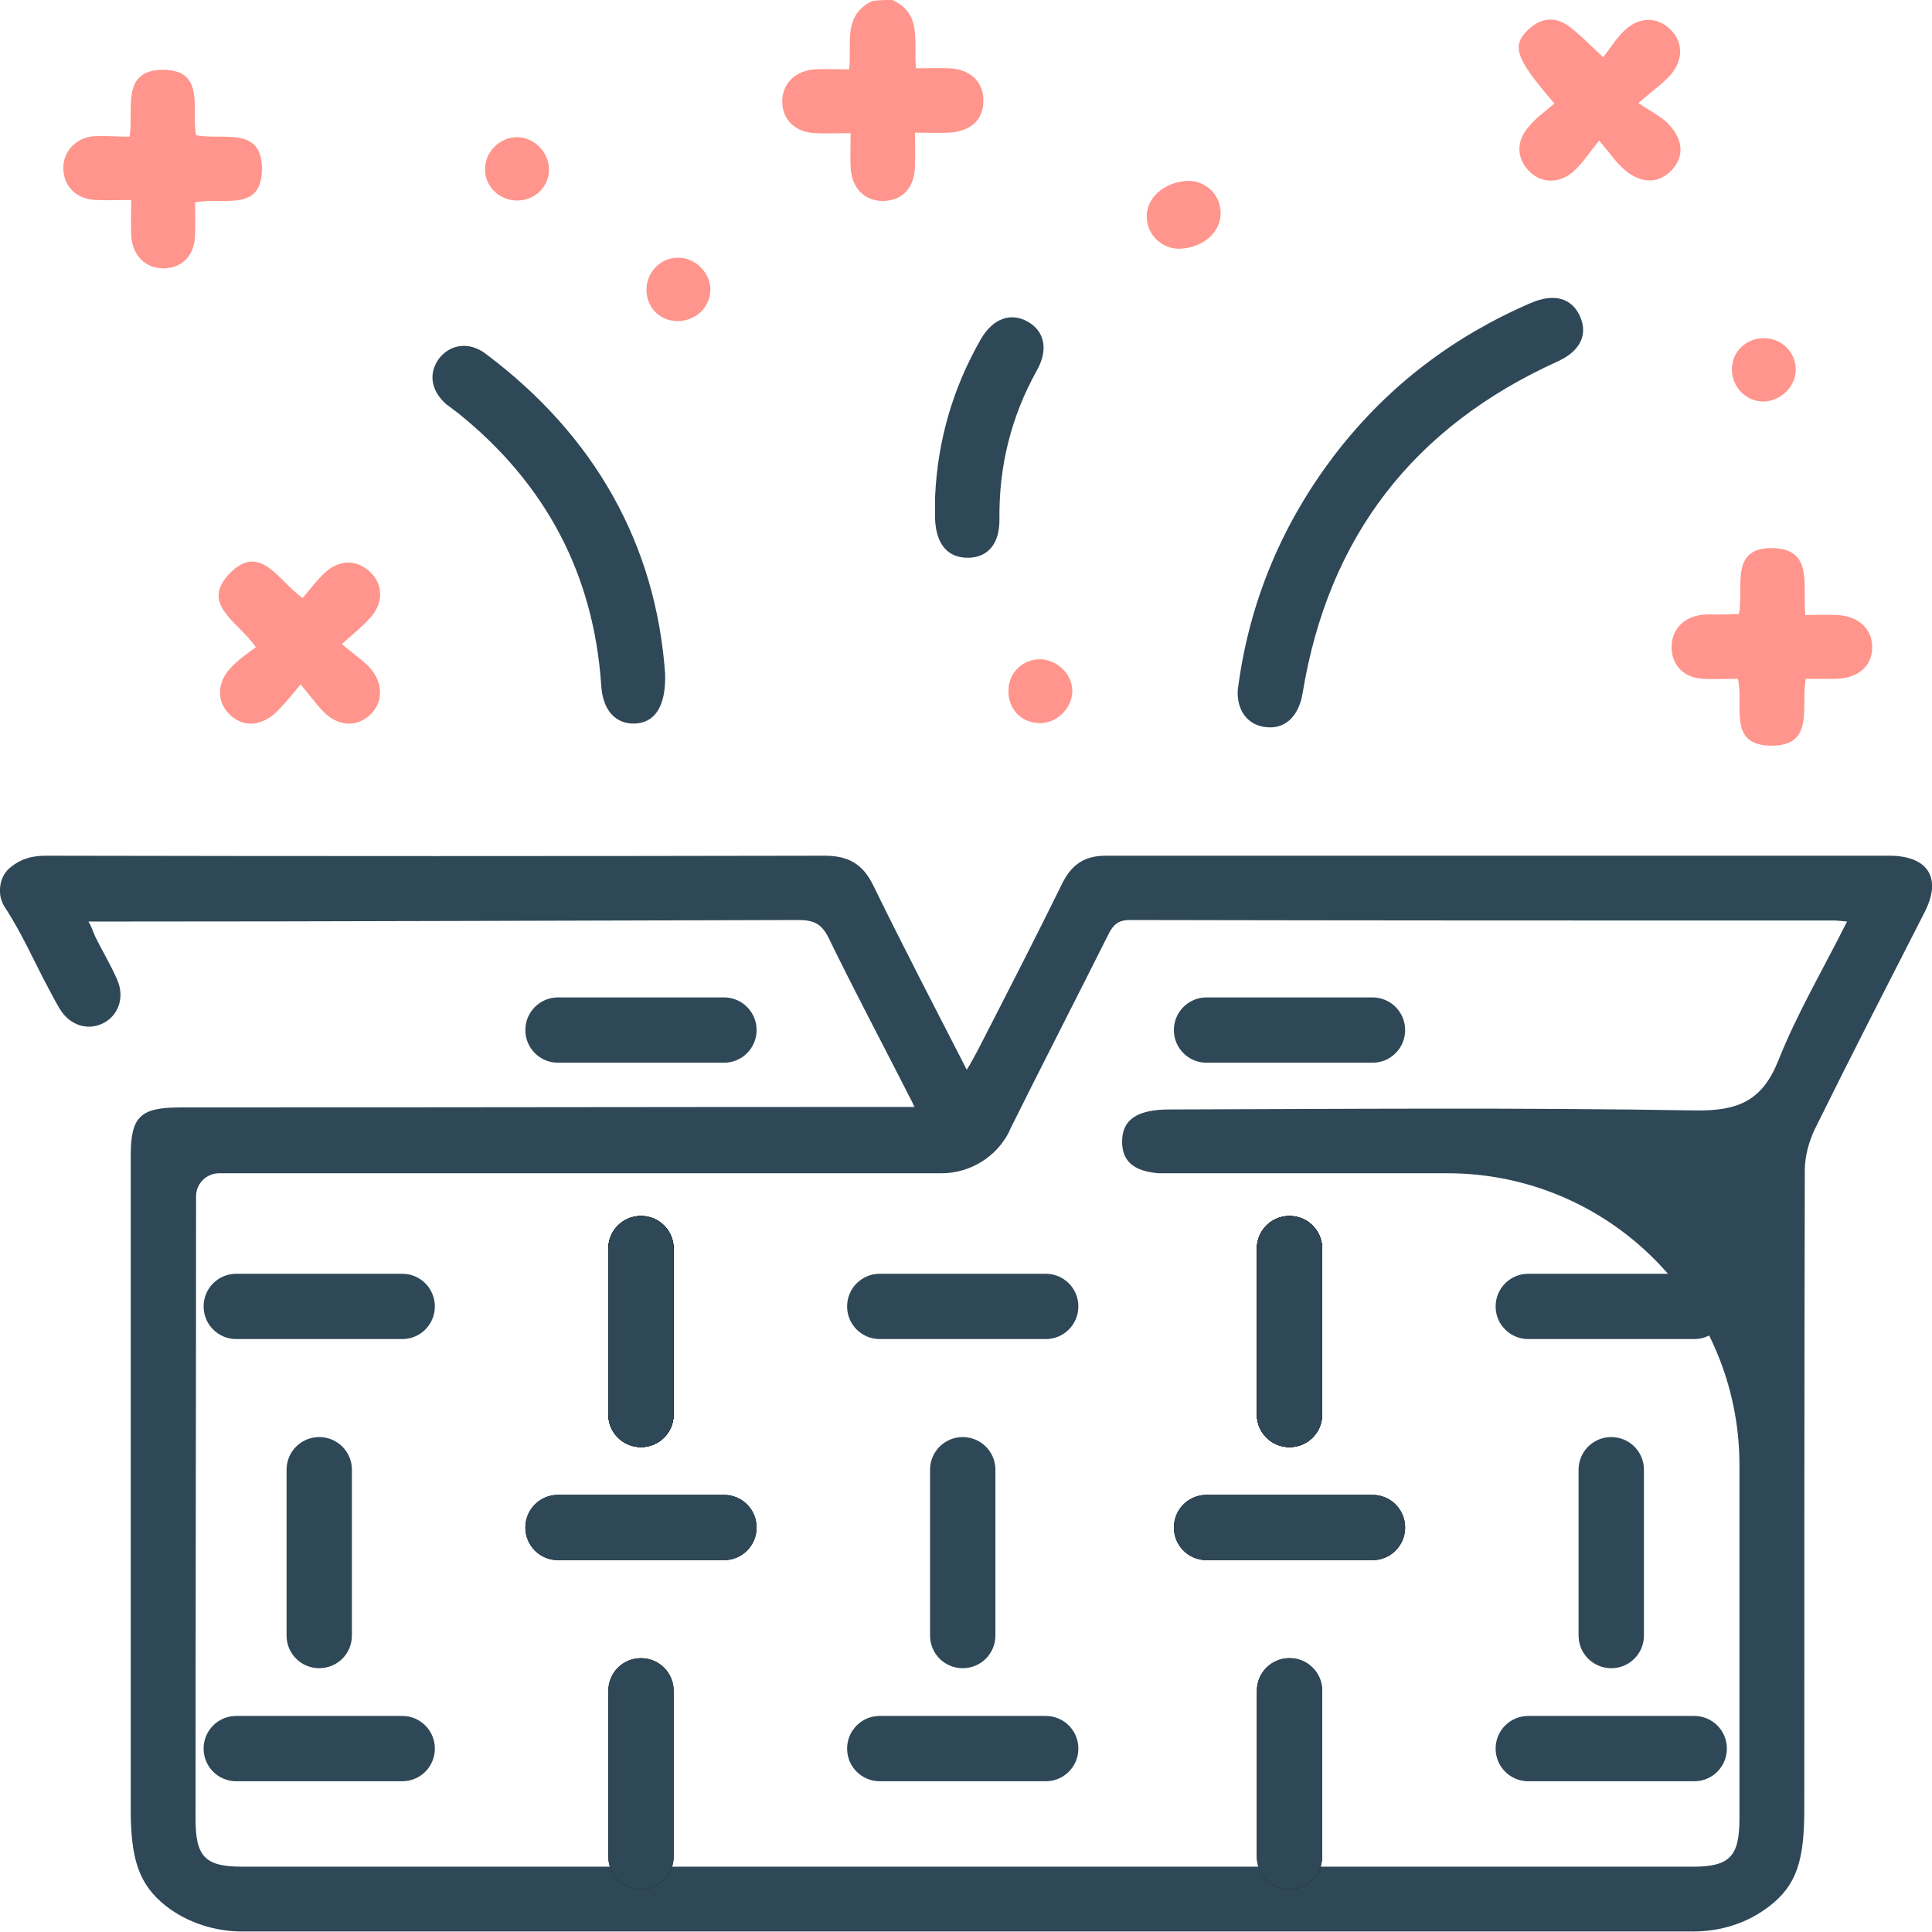 <svg width="189" height="189" viewBox="0 0 189 189" fill="none" xmlns="http://www.w3.org/2000/svg">
<path d="M184.918 83.71C159.344 83.71 133.77 83.71 108.197 83.71C106.18 83.71 104.902 84.497 103.967 86.316C101.262 91.821 98.459 97.277 95.656 102.733C95.361 103.274 95.066 103.864 94.574 104.65C91.377 98.408 88.328 92.558 85.426 86.611C84.393 84.497 82.967 83.71 80.656 83.71C55.328 83.76 29.902 83.76 4.574 83.71C3.098 83.71 2.066 84.005 1.033 84.841C0.344 85.382 0 86.217 0 87.053V87.201C0 87.79 0.197 88.331 0.492 88.773C2.213 91.428 3.344 94.082 4.77 96.737C5.115 97.376 5.459 98.064 5.852 98.703C6.836 100.325 8.607 100.866 10.131 100.079C11.557 99.342 12.197 97.621 11.508 95.95C10.869 94.426 10.033 93.099 9.295 91.575C9.098 91.133 8.951 90.641 8.656 90.15H10.82C33.246 90.15 55.672 90.052 78.098 90.002C79.574 90.002 80.361 90.346 81.049 91.723C83.459 96.687 86.016 101.505 88.525 106.42C88.77 106.961 89.016 107.305 89.459 108.288H87.098C63.934 108.288 40.77 108.337 17.607 108.337C13.672 108.337 12.787 109.271 12.787 113.105V176.957C12.787 181.873 13.574 184.379 16.279 186.493C18.393 188.115 21.049 188.951 23.705 188.951H165.59C168.295 188.951 170.902 188.164 173.066 186.493C175.77 184.429 176.508 181.971 176.508 177.006C176.508 156.165 176.508 135.274 176.557 114.481C176.557 113.154 176.951 111.68 177.541 110.451C181.033 103.372 184.672 96.294 188.262 89.265C189.984 85.922 188.656 83.76 184.918 83.71ZM174 103.667C172.426 107.649 170.115 108.681 165.885 108.632C148.721 108.337 131.607 108.485 114.443 108.534C111.246 108.534 109.77 109.517 109.77 111.68C109.77 113.597 110.902 114.58 113.361 114.776C113.705 114.776 114.049 114.776 114.393 114.776H141.59C157.377 114.776 170.164 127.557 170.164 143.335V177.891C170.164 181.528 169.279 182.61 165.639 182.61H23.656C20.016 182.61 19.131 181.578 19.131 177.94C19.131 157.688 19.18 137.338 19.18 117.037C19.18 115.759 20.213 114.776 21.443 114.776H85.082H92.115C94.918 114.776 97.525 113.154 98.754 110.647V110.598C101.951 104.159 105.246 97.769 108.443 91.379C108.885 90.494 109.377 90.002 110.508 90.002C133.525 90.052 156.492 90.052 179.459 90.052C179.754 90.052 180.049 90.101 180.689 90.15C178.377 94.77 175.82 99.096 174 103.667Z" fill="#2F4858"/>
<path d="M87.295 0C90.246 1.327 89.361 4.08 89.606 6.685C90.738 6.685 91.82 6.636 92.902 6.685C94.967 6.783 96.246 8.061 96.197 9.88C96.197 11.748 94.918 12.879 92.803 12.977C91.82 13.026 90.836 12.977 89.508 12.977C89.508 14.107 89.557 15.189 89.508 16.27C89.459 18.384 88.279 19.613 86.41 19.662C84.541 19.662 83.311 18.384 83.213 16.369C83.164 15.336 83.213 14.304 83.213 13.026C81.984 13.026 80.902 13.075 79.82 13.026C77.852 12.977 76.574 11.748 76.525 10.028C76.475 8.209 77.803 6.882 79.77 6.783C80.803 6.734 81.836 6.783 83.066 6.783C83.361 4.375 82.377 1.524 85.328 0.098C86.066 0 86.656 0 87.295 0Z" fill="#FF958C"/>
<path d="M121.082 67.539C122.164 58.937 125.459 51.023 130.918 44.043C135.934 37.653 142.23 32.885 149.754 29.64C152.016 28.657 153.787 29.149 154.574 30.968C155.361 32.737 154.574 34.359 152.41 35.342C138.295 41.732 129.934 52.497 127.426 67.834C127.033 70.144 125.656 71.373 123.787 71.127C122.066 70.93 120.984 69.505 121.082 67.539Z" fill="#2F4858"/>
<path d="M65.066 65.916C65.164 69.21 63.984 70.734 62.066 70.783C60.197 70.832 58.967 69.456 58.82 67.096C58.082 56.135 53.361 47.287 44.803 40.405C44.41 40.11 44.016 39.815 43.623 39.52C42.148 38.193 41.902 36.522 42.934 35.096C44.016 33.671 45.885 33.376 47.508 34.605C58.279 42.666 64.18 53.382 65.066 65.916Z" fill="#2F4858"/>
<path d="M152.066 10.126C148.23 5.702 147.836 4.473 149.508 2.9C150.689 1.77 152.066 1.573 153.393 2.507C154.475 3.293 155.41 4.276 156.836 5.604C157.525 4.719 158.115 3.736 158.902 2.998C160.328 1.622 162.098 1.622 163.377 2.851C164.656 4.08 164.705 5.849 163.426 7.324C162.689 8.16 161.754 8.799 160.279 10.077C161.41 10.863 162.344 11.306 163.033 11.945C164.754 13.616 164.803 15.385 163.426 16.762C162.049 18.089 160.23 17.942 158.557 16.27C157.918 15.631 157.377 14.845 156.443 13.763C155.459 14.943 154.82 15.975 153.934 16.762C152.508 18.04 150.689 17.942 149.508 16.663C148.328 15.385 148.328 13.714 149.607 12.338C150.246 11.551 151.131 10.912 152.066 10.126Z" fill="#FF958C"/>
<path d="M12.688 13.37C13.082 10.667 11.803 6.832 15.934 6.832C20.164 6.832 18.689 10.716 19.18 13.223C21.738 13.763 25.721 12.239 25.623 16.663C25.525 20.842 21.689 19.22 19.082 19.809C19.082 20.842 19.131 21.923 19.082 23.004C19.033 24.971 17.852 26.2 16.082 26.249C14.262 26.298 12.934 25.02 12.836 23.004C12.787 21.923 12.836 20.842 12.836 19.564C11.508 19.564 10.426 19.613 9.344 19.564C7.475 19.465 6.295 18.286 6.197 16.614C6.098 14.894 7.377 13.468 9.197 13.321C10.328 13.272 11.459 13.37 12.688 13.37Z" fill="#FF958C"/>
<path d="M170.115 60.067C170.607 57.462 169.131 53.431 173.557 53.628C177.443 53.775 176.312 57.413 176.607 60.165C177.59 60.165 178.623 60.116 179.607 60.165C181.771 60.215 183.148 61.493 183.148 63.311C183.148 65.179 181.771 66.359 179.557 66.408C178.574 66.408 177.639 66.408 176.656 66.408C176.115 69.062 177.639 73.044 173.164 72.946C168.984 72.847 170.607 69.013 170.016 66.408C168.885 66.408 167.754 66.457 166.623 66.408C164.754 66.31 163.574 65.13 163.525 63.41C163.475 61.689 164.607 60.411 166.377 60.165C166.967 60.067 167.607 60.116 168.197 60.116C168.836 60.116 169.426 60.067 170.115 60.067Z" fill="#FF958C"/>
<path d="M25.033 63.311C23.311 60.804 19.525 59.133 22.475 56.086C25.475 53.038 27.197 56.823 29.607 58.494C30.295 57.708 30.934 56.823 31.721 56.086C33.148 54.709 34.869 54.709 36.197 55.938C37.525 57.167 37.525 59.084 36.148 60.51C35.459 61.296 34.623 61.935 33.443 63.016C34.426 63.852 35.361 64.491 36.098 65.228C37.475 66.703 37.525 68.571 36.295 69.849C35.016 71.127 33.197 71.127 31.721 69.701C30.984 68.964 30.393 68.129 29.41 66.949C28.475 68.079 27.836 68.866 27.098 69.603C25.525 71.127 23.656 71.176 22.377 69.8C21.148 68.522 21.246 66.654 22.672 65.228C23.361 64.491 24.246 63.901 25.033 63.311Z" fill="#FF958C"/>
<path d="M91.475 48.614C91.721 43.109 93.197 37.997 95.951 33.179C97.131 31.164 98.852 30.525 100.525 31.459C102.197 32.393 102.59 34.212 101.41 36.276C98.902 40.798 97.721 45.616 97.77 50.728C97.82 53.136 96.689 54.513 94.77 54.562C92.754 54.611 91.574 53.284 91.475 50.777C91.475 50.089 91.475 49.351 91.475 48.614Z" fill="#2F4858"/>
<path d="M116.262 17.696C117.984 17.696 119.41 19.072 119.41 20.842C119.41 22.759 117.689 24.233 115.426 24.332C113.705 24.381 112.23 23.004 112.18 21.284C112.082 19.367 113.951 17.745 116.262 17.696Z" fill="#FF958C"/>
<path d="M50.508 19.613C48.738 19.564 47.361 18.138 47.459 16.418C47.508 14.796 48.934 13.419 50.557 13.419C52.279 13.419 53.705 14.894 53.705 16.614C53.705 18.286 52.279 19.662 50.508 19.613Z" fill="#FF958C"/>
<path d="M104.902 67.686C104.852 69.357 103.279 70.832 101.607 70.734C99.836 70.684 98.557 69.259 98.656 67.44C98.705 65.769 100.082 64.491 101.754 64.491C103.475 64.54 104.951 66.015 104.902 67.686Z" fill="#FF958C"/>
<path d="M69.492 28.411C69.443 30.132 67.967 31.459 66.197 31.41C64.426 31.361 63.148 29.935 63.246 28.166C63.344 26.494 64.721 25.167 66.393 25.216C68.066 25.216 69.541 26.74 69.492 28.411Z" fill="#FF958C"/>
<path d="M172.574 33.081C174.344 33.081 175.721 34.556 175.672 36.227C175.623 37.849 174.197 39.225 172.574 39.275C170.852 39.324 169.426 37.898 169.426 36.129C169.426 34.408 170.803 33.081 172.574 33.081Z" fill="#FF958C"/>
<path d="M126.148 141.566C124.377 141.566 122.951 140.14 122.951 138.371V122.15C122.951 120.38 124.377 118.954 126.148 118.954C127.918 118.954 129.344 120.38 129.344 122.15V138.371C129.344 140.14 127.918 141.566 126.148 141.566Z" fill="black"/>
<path d="M165.738 130.997H149.508C147.738 130.997 146.311 129.572 146.311 127.802C146.311 126.033 147.738 124.607 149.508 124.607H165.738C167.508 124.607 168.934 126.033 168.934 127.802C168.934 129.572 167.508 130.997 165.738 130.997Z" fill="#2F4858"/>
<path d="M126.148 184.822C124.377 184.822 122.951 183.396 122.951 181.627V165.406C122.951 163.636 124.377 162.211 126.148 162.211C127.918 162.211 129.344 163.636 129.344 165.406V181.627C129.344 183.396 127.918 184.822 126.148 184.822Z" fill="black"/>
<path d="M157.623 163.194C155.852 163.194 154.426 161.768 154.426 159.999V143.778C154.426 142.008 155.852 140.583 157.623 140.583C159.393 140.583 160.82 142.008 160.82 143.778V159.999C160.82 161.768 159.393 163.194 157.623 163.194Z" fill="#2F4858"/>
<path d="M165.738 174.254H149.508C147.738 174.254 146.311 172.828 146.311 171.059C146.311 169.289 147.738 167.863 149.508 167.863H165.738C167.508 167.863 168.934 169.289 168.934 171.059C168.934 172.828 167.508 174.254 165.738 174.254Z" fill="#2F4858"/>
<path d="M126.148 141.566C124.377 141.566 122.951 140.14 122.951 138.371V122.15C122.951 120.38 124.377 118.954 126.148 118.954C127.918 118.954 129.344 120.38 129.344 122.15V138.371C129.344 140.14 127.918 141.566 126.148 141.566Z" fill="black"/>
<path d="M134.262 152.625H118.033C116.262 152.625 114.836 151.2 114.836 149.43C114.836 147.661 116.262 146.235 118.033 146.235H134.262C136.033 146.235 137.459 147.661 137.459 149.43C137.459 151.2 136.033 152.625 134.262 152.625Z" fill="black"/>
<path d="M126.148 141.566C124.377 141.566 122.951 140.14 122.951 138.371V122.15C122.951 120.38 124.377 118.954 126.148 118.954C127.918 118.954 129.344 120.38 129.344 122.15V138.371C129.344 140.14 127.918 141.566 126.148 141.566Z" fill="black"/>
<path d="M62.705 141.566C60.934 141.566 59.508 140.14 59.508 138.371V122.15C59.508 120.38 60.934 118.954 62.705 118.954C64.475 118.954 65.902 120.38 65.902 122.15V138.371C65.902 140.14 64.475 141.566 62.705 141.566Z" fill="black"/>
<path d="M134.262 103.962H118.033C116.262 103.962 114.836 102.537 114.836 100.767C114.836 98.998 116.262 97.572 118.033 97.572H134.262C136.033 97.572 137.459 98.998 137.459 100.767C137.459 102.537 136.033 103.962 134.262 103.962Z" fill="#2F4858"/>
<path d="M102.295 130.997H86.066C84.295 130.997 82.869 129.572 82.869 127.802C82.869 126.033 84.295 124.607 86.066 124.607H102.295C104.066 124.607 105.492 126.033 105.492 127.802C105.492 129.572 104.066 130.997 102.295 130.997Z" fill="#2F4858"/>
<path d="M126.148 184.822C124.377 184.822 122.951 183.396 122.951 181.627V165.406C122.951 163.636 124.377 162.211 126.148 162.211C127.918 162.211 129.344 163.636 129.344 165.406V181.627C129.344 183.396 127.918 184.822 126.148 184.822Z" fill="#2F4858"/>
<path d="M62.705 184.822C60.934 184.822 59.508 183.396 59.508 181.627V165.406C59.508 163.636 60.934 162.211 62.705 162.211C64.475 162.211 65.902 163.636 65.902 165.406V181.627C65.902 183.396 64.475 184.822 62.705 184.822Z" fill="black"/>
<path d="M126.148 141.566C124.377 141.566 122.951 140.14 122.951 138.371V122.15C122.951 120.38 124.377 118.954 126.148 118.954C127.918 118.954 129.344 120.38 129.344 122.15V138.371C129.344 140.14 127.918 141.566 126.148 141.566Z" fill="#2F4858"/>
<path d="M134.262 152.625H118.033C116.262 152.625 114.836 151.2 114.836 149.43C114.836 147.661 116.262 146.235 118.033 146.235H134.262C136.033 146.235 137.459 147.661 137.459 149.43C137.459 151.2 136.033 152.625 134.262 152.625Z" fill="#2F4858"/>
<path d="M94.18 163.194C92.41 163.194 90.984 161.768 90.984 159.999V143.778C90.984 142.008 92.41 140.583 94.18 140.583C95.951 140.583 97.377 142.008 97.377 143.778V159.999C97.377 161.768 95.951 163.194 94.18 163.194Z" fill="#2F4858"/>
<path d="M102.295 174.254H86.066C84.295 174.254 82.869 172.828 82.869 171.059C82.869 169.289 84.295 167.863 86.066 167.863H102.295C104.066 167.863 105.492 169.289 105.492 171.059C105.492 172.828 104.066 174.254 102.295 174.254Z" fill="#2F4858"/>
<path d="M62.705 141.566C60.934 141.566 59.508 140.14 59.508 138.371V122.15C59.508 120.38 60.934 118.954 62.705 118.954C64.475 118.954 65.902 120.38 65.902 122.15V138.371C65.902 140.14 64.475 141.566 62.705 141.566Z" fill="black"/>
<path d="M70.82 152.625H54.59C52.82 152.625 51.393 151.2 51.393 149.43C51.393 147.661 52.82 146.235 54.59 146.235H70.82C72.59 146.235 74.016 147.661 74.016 149.43C74.016 151.2 72.59 152.625 70.82 152.625Z" fill="black"/>
<path d="M62.705 141.566C60.934 141.566 59.508 140.14 59.508 138.371V122.15C59.508 120.38 60.934 118.954 62.705 118.954C64.475 118.954 65.902 120.38 65.902 122.15V138.371C65.902 140.14 64.475 141.566 62.705 141.566Z" fill="black"/>
<path d="M70.82 103.962H54.59C52.82 103.962 51.393 102.537 51.393 100.767C51.393 98.998 52.82 97.572 54.59 97.572H70.82C72.59 97.572 74.016 98.998 74.016 100.767C74.016 102.537 72.59 103.962 70.82 103.962Z" fill="#2F4858"/>
<path d="M39.344 130.997H23.115C21.344 130.997 19.918 129.572 19.918 127.802C19.918 126.033 21.344 124.607 23.115 124.607H39.344C41.115 124.607 42.541 126.033 42.541 127.802C42.541 129.572 41.115 130.997 39.344 130.997Z" fill="#2F4858"/>
<path d="M62.705 184.822C60.934 184.822 59.508 183.396 59.508 181.627V165.406C59.508 163.636 60.934 162.211 62.705 162.211C64.475 162.211 65.902 163.636 65.902 165.406V181.627C65.902 183.396 64.475 184.822 62.705 184.822Z" fill="#2F4858"/>
<path d="M62.705 141.566C60.934 141.566 59.508 140.14 59.508 138.371V122.15C59.508 120.38 60.934 118.954 62.705 118.954C64.475 118.954 65.902 120.38 65.902 122.15V138.371C65.902 140.14 64.475 141.566 62.705 141.566Z" fill="#2F4858"/>
<path d="M70.82 152.625H54.59C52.82 152.625 51.393 151.2 51.393 149.43C51.393 147.661 52.82 146.235 54.59 146.235H70.82C72.59 146.235 74.016 147.661 74.016 149.43C74.016 151.2 72.59 152.625 70.82 152.625Z" fill="#2F4858"/>
<path d="M31.23 163.194C29.459 163.194 28.033 161.768 28.033 159.999V143.778C28.033 142.008 29.459 140.583 31.23 140.583C33 140.583 34.426 142.008 34.426 143.778V159.999C34.426 161.768 33 163.194 31.23 163.194Z" fill="#2F4858"/>
<path d="M39.344 174.254H23.115C21.344 174.254 19.918 172.828 19.918 171.059C19.918 169.289 21.344 167.863 23.115 167.863H39.344C41.115 167.863 42.541 169.289 42.541 171.059C42.541 172.828 41.115 174.254 39.344 174.254Z" fill="#2F4858"/>
</svg>
